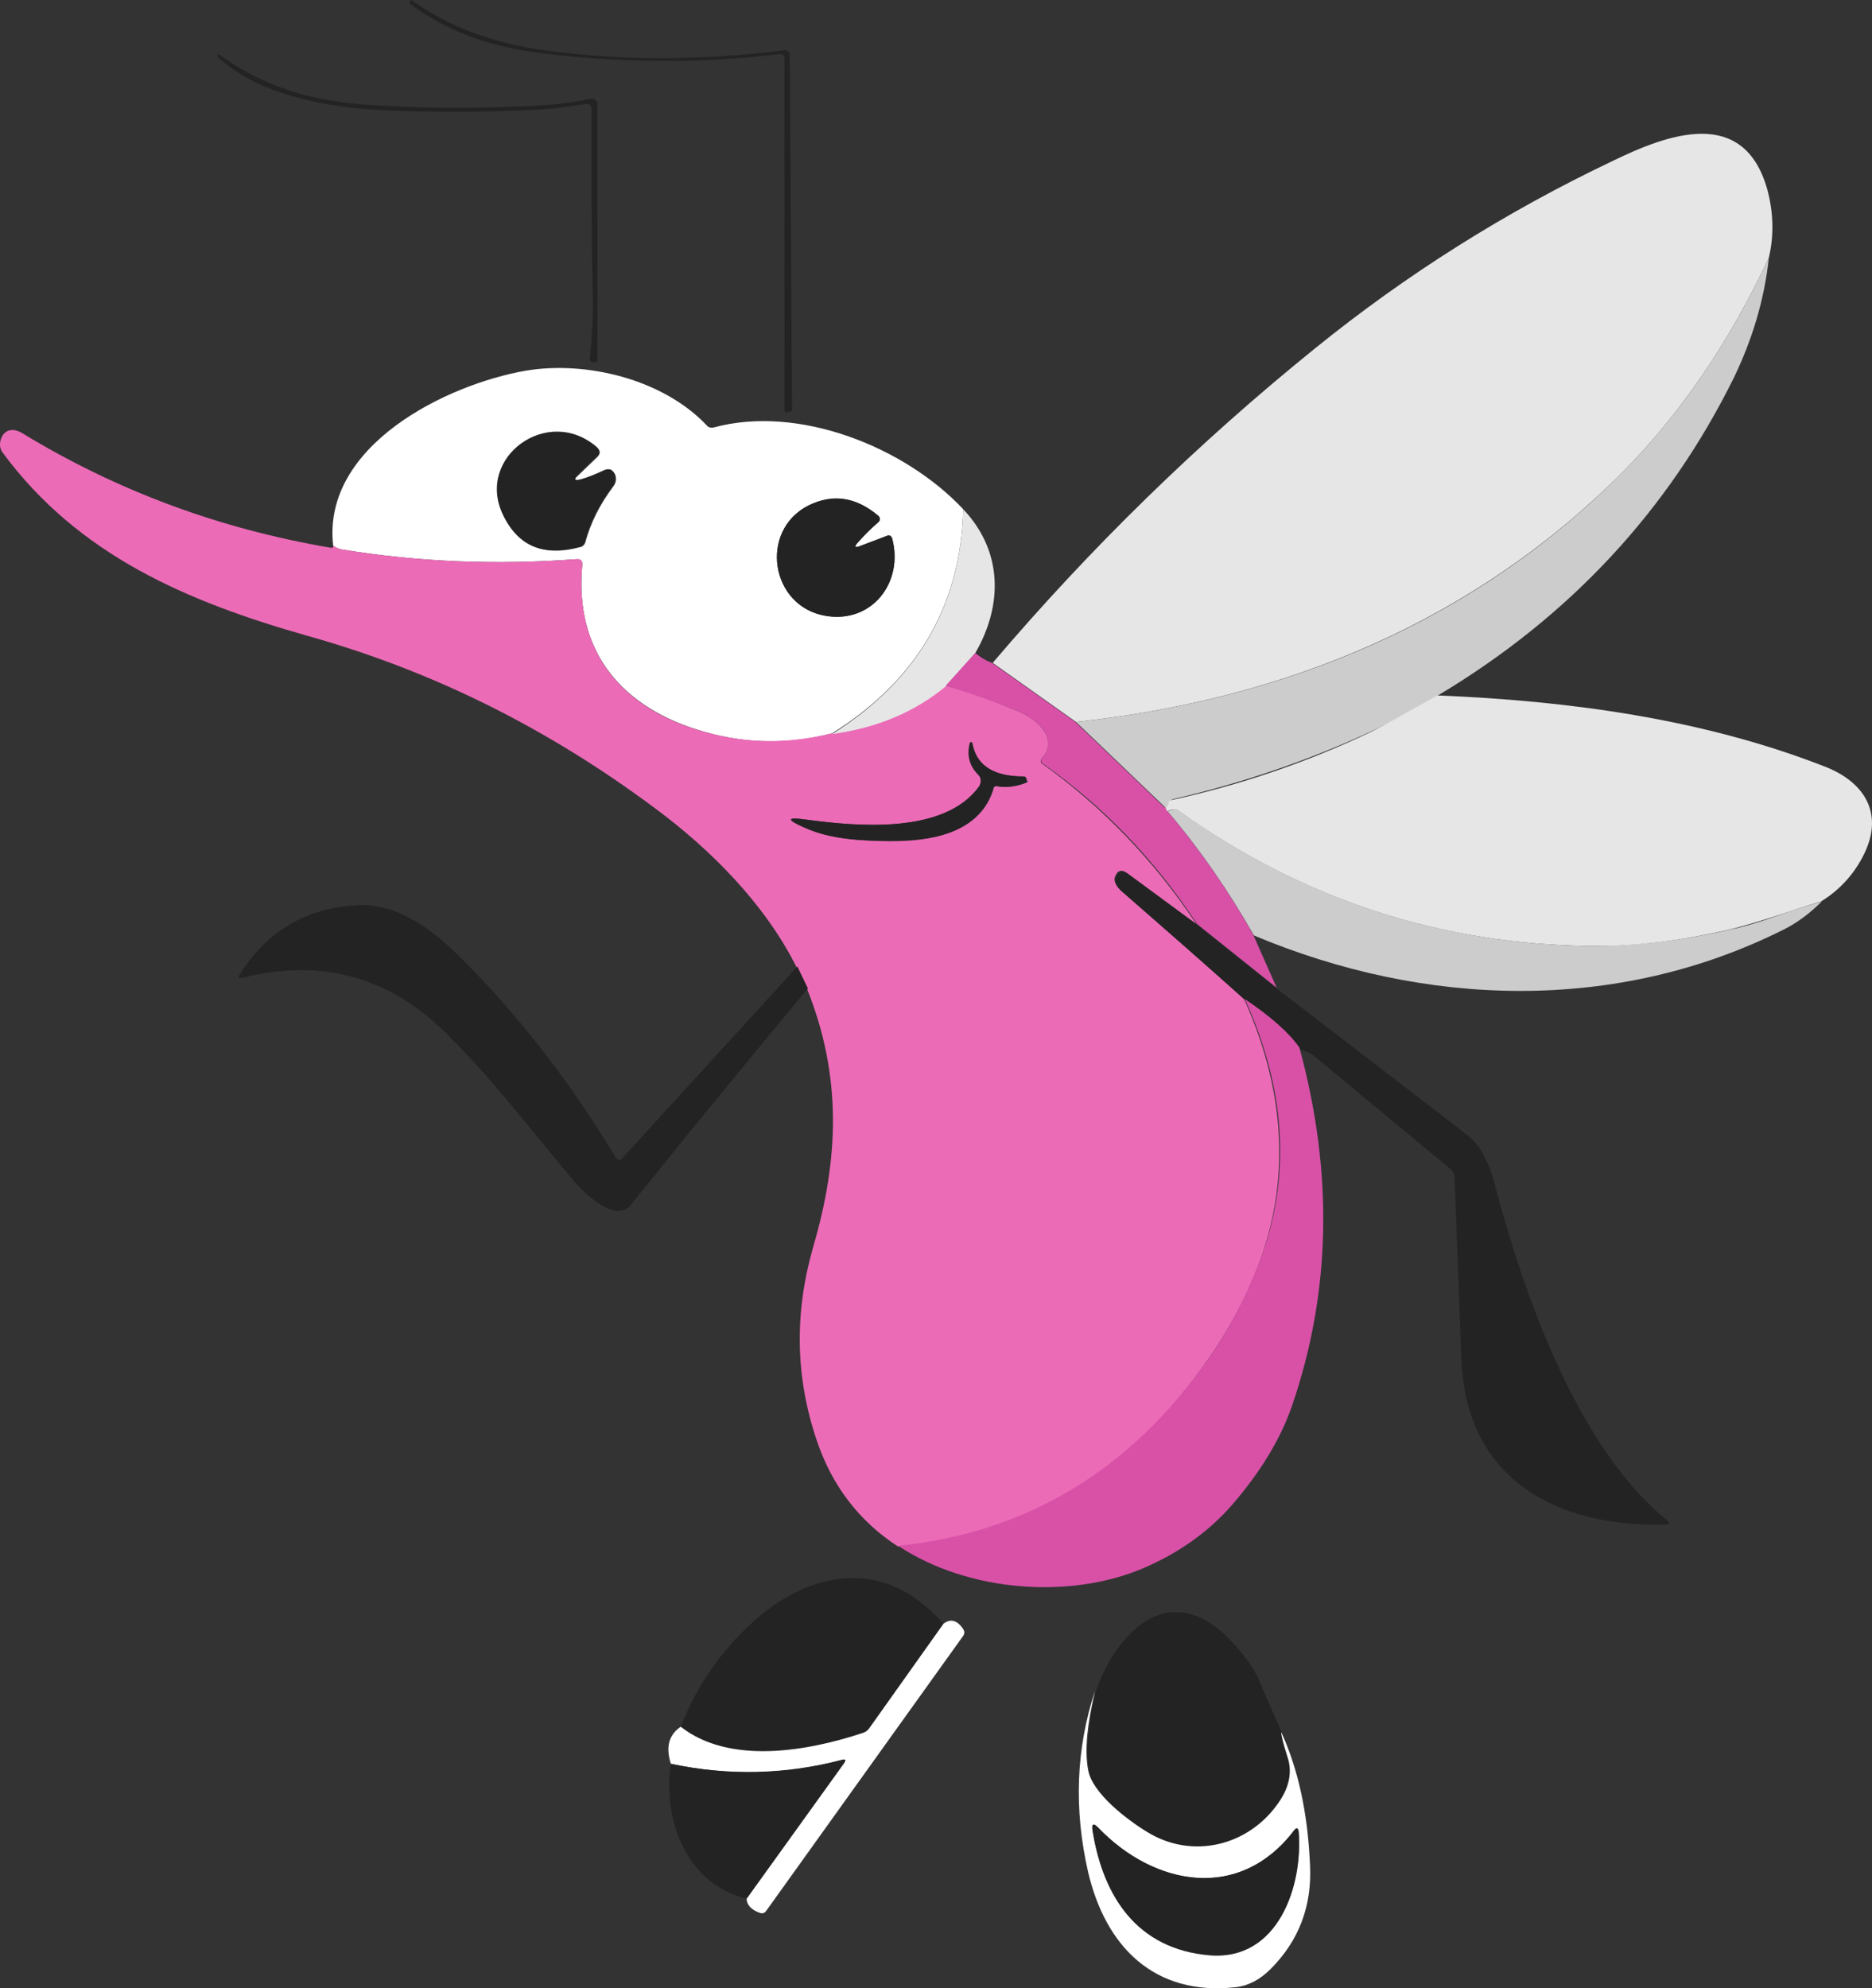 <svg xmlns="http://www.w3.org/2000/svg" xml:space="preserve" id="Layer_1" x="0" y="0" version="1.1" viewBox="0 0 247.222 262.585"><rect x="0" y="0" width="247.222" height="262.585" fill="#333333" stroke="none"/><style id="style235" type="text/css">.st0{fill:#232323}.st1{fill:#e6e6e6}.st2{fill:#ccc}.st3{fill:#fff}.st5{fill:#d851a7}</style><path id="path237" d="m104.4 54.344-.4.1c-.2 0-.3 0-.4-.2v-46.6c0-.3-.2-.5-.5-.5h-.1c-10.9 1.3-21.9 1.2-32.8-.3-6.2-.9-11.6-3-16-6.3-.1-.1-.1-.2-.1-.3l.2-.2s.1-.1.1 0c4.7 3.4 10.3 5.5 16.8 6.5 10.5 1.5 21.3 1.5 32.3.1.4-.1.8.2.8.6v.1l.3 46.9s-.1.1-.2.1z" class="st0"/><path id="path239" d="M77.3 13.744c-2.4.4-4.9.7-7.4.8-7 .3-13.6.3-19.7 0-7.4-.4-16.2-2.1-21.4-7-.1-.1-.1-.2 0-.3.1-.1.1-.1.2 0 4.6 3.3 9.8 5.4 15.8 6.2 1.9.3 3.7.4 5.5.5 6.7.4 13.6.4 20.6 0 2.4-.1 4.7-.4 7.1-.9.4-.1.8.2.9.6v33.9c0 .2-.1.3-.3.3h-.3c-.2 0-.4-.2-.4-.4.3-3.4.4-5.7.4-7.2-.2-9-.2-17.6-.2-25.9 0-.4-.3-.7-.8-.6z" class="st0"/><path id="path241" d="M233.6 34.044c-5.2 11.1-11.6 20.5-19.2 28.2-19.6 19.7-44.4 30.1-72.3 33.1l-11-7.8c13-15.3 27.2-29.1 42.4-41.4 12.2-9.9 25.4-18.2 39.5-24.9 7.2-3.5 17.3-7.3 20.4 3.8.8 3 .9 6 .2 9z" class="st1"/><path id="path243" d="M233.6 34.044c-.6 5.6-2.2 10.8-4.6 15.8-8.7 17.6-21.7 31.6-39.1 42-3.7 2.2-6.6 3.7-8.7 4.7-8.4 3.9-17.2 6.9-26.3 9-.3.1-.5.3-.5.5 0 .3-.2.5-.5.6l-11.8-11.3c27.9-3 52.7-13.3 72.3-33.1 7.6-7.7 14-17.1 19.2-28.2z" class="st2"/><path id="path245" d="M127.2 67.244c-.3 12.7-6.1 22.6-17.3 29.6-5.7 1.5-11.3 1.4-16.9-.2-10.9-3.1-17.2-10.6-16.1-22.1 0-.5-.2-.7-.7-.7-10.5.8-20.9.4-31.2-1.3-.3-.1-.7-.2-1-.5-1.5-13.2 15-21.3 25.5-23.1 7.9-1.3 18 1.1 23.8 7.2.2.3.6.4 1 .3 11.1-3 25.1 2.5 32.9 10.8zm-51-4.3 2.7-2.6c.4-.4.4-.8 0-1.2-6.5-5.6-16.1 1.3-12.4 8.9 2 4.2 5.4 5.5 10.2 4.2.3-.1.5-.3.6-.6.7-2.6 1.9-5 3.7-7.4.5-.6.5-1.6-.2-2.1-.2-.2-.5-.2-.8 0-1.1.5-2.2 1-3.4 1.3-.7 0-.8-.1-.4-.5zm37 8.8c.8-.9 1.7-1.9 2.7-2.7.4-.3.4-.7 0-1-2.9-2.4-5.9-2.8-9.1-1.3-6.6 3.3-5.1 13.4 2.3 14.6 6.1 1 10.3-4.5 8.7-10.3-.1-.2-.3-.4-.6-.3l-3.7 1.4c-.6.2-.7.1-.3-.4z" class="st3"/><path id="path247" d="M44 72.044c.3.3.7.4 1 .5 10.3 1.7 20.7 2.1 31.2 1.3.5 0 .7.2.7.7-1.1 11.5 5.2 19.1 16.1 22.1 5.6 1.6 11.2 1.6 16.9.2 5.9-.8 10.9-2.9 15-6.3 3.5 1 6.8 2.2 9.8 3.5 2.3 1 5.2 3.6 2.9 6.1-.2.2-.2.5 0 .7 8 5.7 14.8 12.8 20.4 21.2l-9.1-6.7c-.8-.6-1.4-.4-1.7.6-.1.5.2 1.1 1.1 1.9 5.8 5 11.1 9.7 16 14.1 5.8 12.9 6.2 25.4 1 37.3-2.6 6.1-6.5 11.9-11.4 17.4-9.5 10.3-21.2 16.2-35.3 17.6-5.1-3.3-8.7-8-10.7-13.9-2.9-8.5-3-17-.5-25.7 3.4-11.6 3.8-22.5-.8-34l-1.4-2.9c-4.2-8.4-11.4-15.6-18.7-21-14.2-10.6-29.5-18.2-46-22.8-15.8-4.5-30.1-10.6-40.1-24.1-.4-.5-.5-1.1-.3-1.8.5-1.5 1.8-1.5 2.9-.8 12.5 7.6 26 12.6 40.7 15.1.3 0 .3 0 .3-.3zm87.8 31.8c1.3.2 2.6 0 3.8-.5 0 0 .1 0 .1-.1l-.1-.3c0-.2-.2-.4-.4-.4-3.8 0-6.1-1.3-6.7-4.1-.1-.6-.3-.6-.4 0-.3 1.5.1 2.7 1.2 3.9.4.4.4 1 .1 1.5-4.6 6.4-16.2 5.3-22.9 4.4-2.5-.3-2.6 0-.3 1 2.2 1 4.7 1.5 7.5 1.7 6.2.3 15.3.4 17.5-6.7 0-.3.2-.5.6-.4z" style="fill:#ec6bb7"/><path id="path249" d="M76.5 63.344c1.2-.3 2.3-.8 3.4-1.3.3-.1.5-.1.8 0 .7.5.7 1.4.2 2.1-1.7 2.4-3 4.8-3.7 7.4-.1.3-.3.5-.6.6-4.8 1.4-8.2 0-10.2-4.2-3.6-7.6 6-14.5 12.4-8.9.4.4.5.8 0 1.2l-2.7 2.6c-.3.5-.2.6.4.5z" class="st0"/><path id="path251" d="m113.5 72.144 3.7-1.4c.2-.1.5 0 .6.3 1.6 5.8-2.6 11.3-8.7 10.3-7.4-1.2-8.9-11.3-2.3-14.6 3.2-1.6 6.2-1.1 9.1 1.3.4.3.4.7 0 1-1 .9-1.9 1.8-2.7 2.7-.4.5-.3.6.3.4z" class="st0"/><path id="path253" d="M127.2 67.244c5.2 5.5 5.3 12.6 1.6 19l-3.9 4.4c-4.1 3.4-9.1 5.5-15 6.3 11.2-7.1 17-16.9 17.3-29.7z" class="st1"/><path id="path255" d="M128.8 86.244c.7.6 1.4 1 2.2 1.3l11 7.8 11.8 11.3c.1-.1.2 0 .3.4 4.4 5.2 8.2 10.7 11.4 16.4l3.1 7-10.5-8.4c-5.6-8.5-12.4-15.6-20.4-21.2-.2-.2-.3-.5-.1-.7 2.3-2.5-.6-5.1-2.9-6.1-3-1.3-6.3-2.4-9.8-3.5z" class="st5"/><path id="path257" d="M189.8 91.844c17.4.7 35.1 3.1 51.2 9.4 5.4 2.1 7.9 6.4 5 11.9-1.3 2.5-3.2 4.5-5.5 5.9-2 .6-4 1.3-5.9 1.9-2.1.7-4.2 1.3-6.1 1.8-6.6 1.5-12.7 2.3-18.2 2.2-20-.2-38.2-6.1-54.7-17.9-.3-.2-.8-.2-1.5.1-.1-.4-.2-.6-.3-.4.3-.2.5-.4.5-.6 0-.3.2-.5.5-.5 9.1-2 17.9-5 26.3-9 2.1-1.1 5-2.7 8.7-4.8z" class="st1"/><path id="path259" d="M131.1 104.244c-2.2 7.2-11.2 7.1-17.5 6.7-2.9-.2-5.4-.7-7.5-1.7-2.3-1-2.2-1.4.3-1 6.7.9 18.3 2 22.9-4.4.3-.5.3-1.1-.1-1.5-1.1-1.1-1.5-2.4-1.2-3.9.1-.6.3-.6.4 0 .7 2.7 2.9 4.1 6.7 4.1.3 0 .4.1.4.4l.1.3s0 .1-.1.1c-1.2.5-2.5.7-3.8.5-.3-.1-.5.1-.6.4z" class="st0"/><path id="path261" d="M154.2 107.144c.7-.3 1.2-.3 1.5-.1 16.4 11.8 34.7 17.7 54.7 17.9 5.5 0 11.6-.7 18.2-2.2 1.9-.4 3.9-1 6.1-1.8 1.9-.7 3.9-1.3 5.9-1.9-1.7 1.7-3.4 2.9-5 3.7-22.1 11.1-47.4 10.3-70 .8-3.3-5.8-7-11.2-11.4-16.4z" class="st2"/><path id="path263" d="m158.1 122.144 10.5 8.4c8.3 6.4 16.7 12.8 25.1 19.3 1.9 1.4 3 4 3.6 6.2 4 15.2 11 35 22.8 44.7.5.4.4.6-.2.6-14.3.4-26.2-6-26.9-21.6-.3-8.1-.6-16.2-.9-24.2 0-.5-.2-.9-.6-1.2l-18.1-15c-.2-.2-.5-.3-.8-.4-.3-.1-.6-.2-1-.5-1.4-2-3.8-4.1-7.2-6.4-4.9-4.4-10.3-9.1-16-14.1-.9-.7-1.2-1.4-1.1-1.9.3-1 .9-1.2 1.7-.6z" class="st0"/><path id="path265" d="m105.3 127.644 1.4 2.9c-8 9.6-15.8 19.1-23.4 28.6-2.1 2.6-6.5-1.9-7.8-3.5-5.3-6.3-10.5-13.2-16.5-19.1-7.4-7.4-16.4-10.1-27-7.4-.5.1-.6 0-.3-.5 3.6-5.7 8.7-8.7 15.4-9.1 5.3-.3 10 3.2 13.6 6.8 7.6 7.5 14.5 16.4 20.6 26.5.3.4.6.5.9.1z" class="st0"/><path id="path267" d="M164.4 131.944c3.4 2.3 5.8 4.4 7.2 6.4 4.5 16.5 4.2 32.3-1 47.4-1.5 4.3-4.1 8.6-7.8 12.9-3.2 3.7-7.2 6.5-11.9 8.5-9.7 4.1-23.1 3.1-32.3-3 14-1.4 25.8-7.3 35.3-17.6 5-5.5 8.8-11.2 11.4-17.4 5.3-11.8 5-24.2-.9-37.2z" class="st5"/><path id="path269" d="m124.6 214.444-9.8 13.8c-.2.3-.4.5-.8.6-7.2 2.5-17.6 4.4-24.1-.8 2.1-5.4 5.3-10 9.6-13.9 5.7-5.1 13.3-7.9 20.4-3.7 1.6 1 3.2 2.3 4.7 4z" class="st0"/><path id="path271" d="M169.3 228.844c0 .5.3 1.6.8 3.2.7 2 .2 4.1-1.2 6.2-3.9 5.6-11.3 7.5-17.3 3.8-2.8-1.7-7.3-5.2-7.8-8.2-.4-2.7-.1-6.1.9-10.4 1.1-3.2 2.6-5.7 4.5-7.6 4.4-4.6 9.5-3.4 13.4.9 1.8 1.9 3 3.6 3.6 5 1 2.3 2 4.7 3.1 7.1z" class="st0"/><path id="path273" d="m98.6 250.744 12.8-17.8c.3-.5.2-.6-.3-.5-7.4 1.9-14.9 2.1-22.5.5-.7-2.2-.3-3.8 1.3-4.9 6.5 5.1 16.9 3.2 24.1.8.3-.1.6-.3.8-.6l9.8-13.8c.9-.7 1.8-.5 2.6.7.2.3.2.6 0 .9l-26 36.3c-.2.3-.5.4-.8.3-1.2-.4-1.8-1.1-1.8-1.9z" class="st3"/><path id="path275" d="M144.6 223.344c-1 4.3-1.4 7.8-.9 10.4.5 3 5 6.5 7.8 8.2 6 3.7 13.4 1.8 17.3-3.8 1.5-2.1 1.9-4.2 1.2-6.2-.5-1.6-.8-2.7-.8-3.2 2.2 4.8 3.5 10.6 3.8 17.5.3 5.5-1.5 10.1-5.2 13.8-1.4 1.4-2.9 2.2-4.6 2.4-10.8 1.2-17.2-5.4-19.5-15.2-1.9-8.3-1.6-16.3.9-23.9zm26.3 18.4c-7.2 9.4-18.4 7.5-25.9-.4-.6-.6-.8-.5-.7.4 1.4 8.7 5.9 15.6 15.5 16.4 9 .8 12.2-9.1 11.7-16.3-.1-.5-.3-.5-.6-.1z" class="st3"/><path id="path277" d="M98.6 250.744c-8-1.9-11.1-10.5-10-17.8 7.6 1.6 15.1 1.5 22.5-.5.6-.2.7 0 .3.5z" class="st0"/><path id="path279" d="M145 241.344c7.5 7.8 18.8 9.8 25.9.4.3-.4.5-.4.6.2.6 7.1-2.7 17-11.7 16.3-9.6-.8-14.1-7.7-15.5-16.4-.2-1 .1-1.1.7-.5z" class="st0"/></svg>